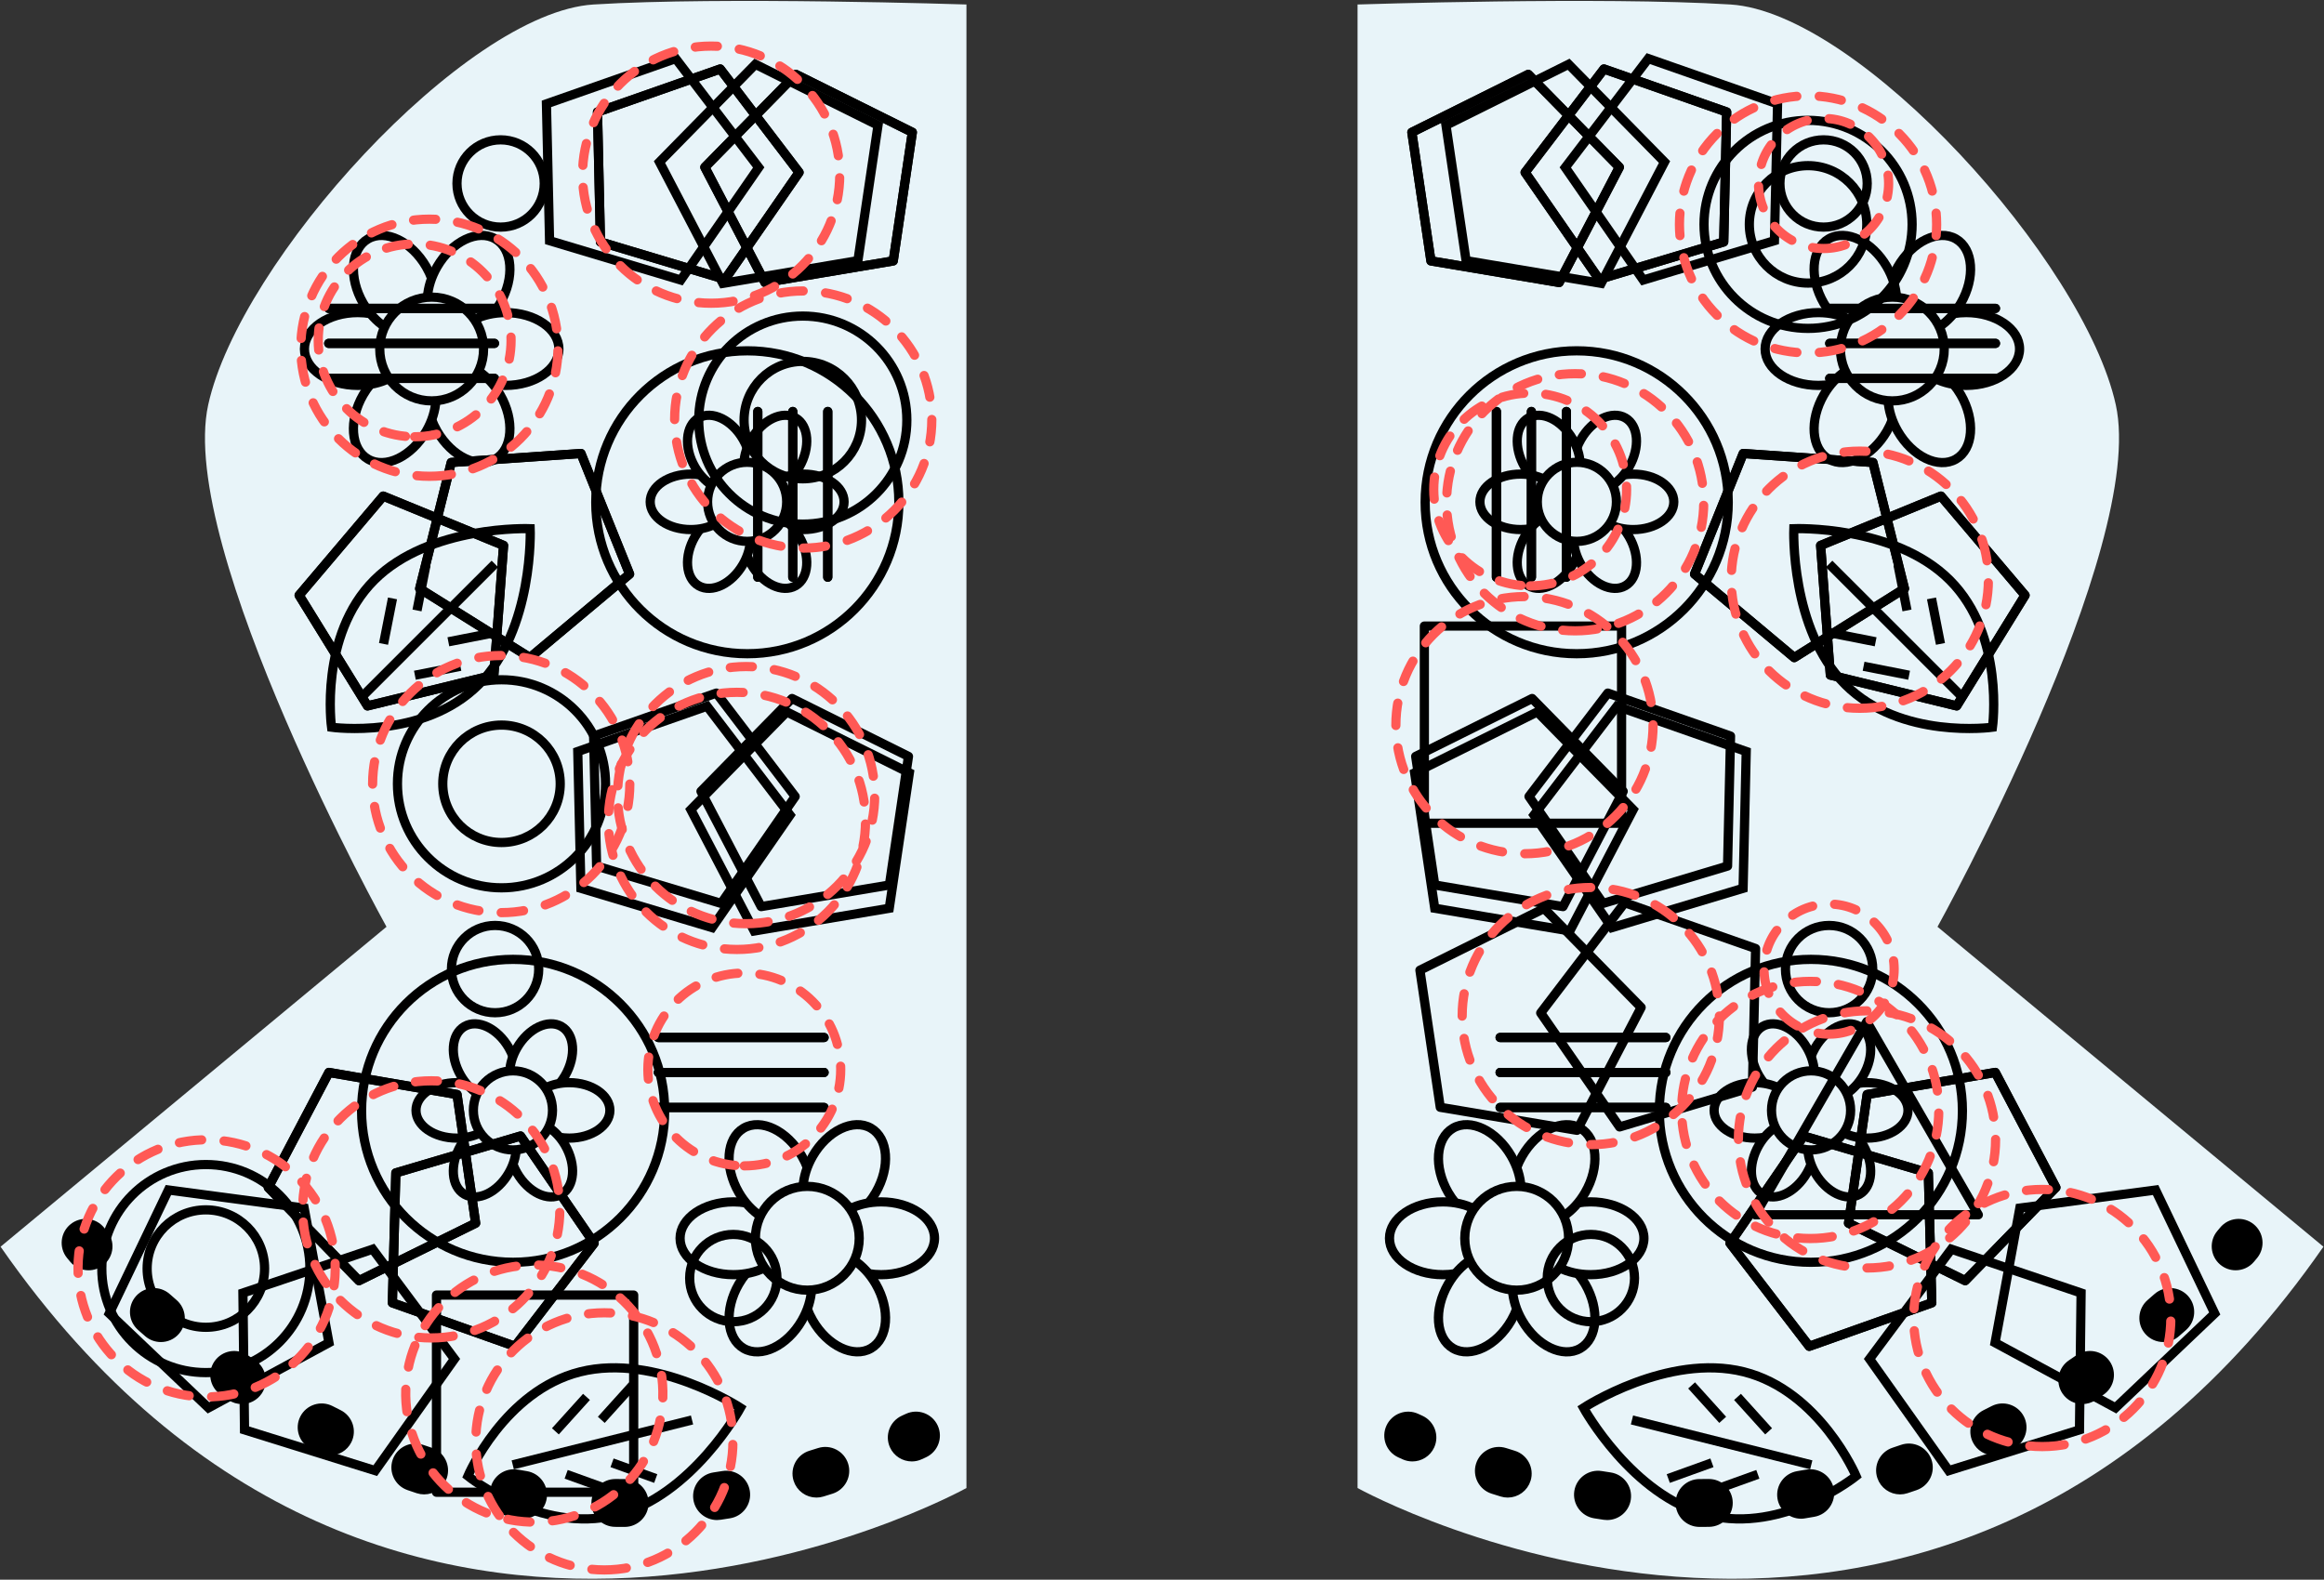 <svg width="1262px" height="858px" viewBox="0 0 1262 858" version="1.1" xmlns="http://www.w3.org/2000/svg" xmlns:xlink="http://www.w3.org/1999/xlink">
  <rect x="0" y="0" width="1262" height="858" fill="#333333" stroke="none"/>
  <g id="Page-1" stroke="none" stroke-width="1" fill="none" fill-rule="evenodd">
    <g id="game12">
      <g id="cape" fill="#E8F4F9" fill-rule="nonzero">
        <path d="M737.19,2.44 L737.19,808.2 C737.19,808.2 1049.69,981.95 1261.69,677.13 L1052.12,503.38 C1052.12,503.38 1166.08,297.78 1148.94,219.87 C1131.8,141.96 1009.65,6.8 939.69,2.44 C869.75,-1.92 737.19,2.44 737.19,2.44 Z" id="Path"></path>
        <path d="M524.81,2.44 L524.81,808.2 C524.81,808.2 212.31,981.95 0.31,677.13 L209.88,503.38 C209.88,503.38 95.92,297.78 113.06,219.87 C130.2,141.96 252.34,6.79 322.3,2.44 C392.25,-1.92 524.81,2.44 524.81,2.44 Z" id="Path"></path>
      </g>
      <g id="p3" transform="translate(35, 37)">
        <g id="show">
          <g id="p6r7s" transform="translate(719, 627)">
            <g id="Group" fill="#000000" fill-rule="nonzero">
              <path d="M460.03,23.44 C457.63,23.44 455.21,22.62 453.23,20.94 C448.81,17.18 448.27,10.56 452.03,6.14 C452.92,5.09 453.4,4.5 453.45,4.44 C457.08,-0.07 463.68,-0.79 468.2,2.84 C472.72,6.47 473.44,13.07 469.82,17.59 C469.82,17.59 469.22,18.34 468.04,19.73 C465.95,22.19 463,23.44 460.03,23.44 Z" id="Path"></path>
              <path d="M169.25,162.83 L168.9,162.83 C163.1,162.83 158.4,158.13 158.4,152.33 C158.4,146.53 163.1,141.83 168.9,141.83 L169.25,141.83 C170.77,141.83 172.28,141.82 173.79,141.8 C179.61,141.71 184.35,146.36 184.43,152.15 C184.51,157.94 179.87,162.71 174.08,162.79 C172.48,162.82 170.87,162.83 169.25,162.83 Z M118.74,159.09 C118.23,159.09 117.71,159.05 117.19,158.98 C115.49,158.73 113.78,158.46 112.07,158.19 C106.35,157.26 102.46,151.87 103.38,146.15 C104.3,140.43 109.7,136.53 115.42,137.46 C117.03,137.72 118.64,137.97 120.25,138.21 C125.99,139.06 129.95,144.39 129.1,150.13 C128.34,155.34 123.86,159.09 118.74,159.09 Z M224.04,158.37 C218.99,158.37 214.53,154.71 213.69,149.56 C212.75,143.84 216.64,138.44 222.36,137.5 C223.97,137.24 225.58,136.96 227.17,136.68 C232.88,135.66 238.33,139.46 239.35,145.17 C240.37,150.88 236.57,156.33 230.86,157.35 C229.16,157.65 227.46,157.94 225.74,158.22 C225.17,158.33 224.6,158.37 224.04,158.37 Z M64.75,146.89 C63.74,146.89 62.71,146.74 61.69,146.43 C60.05,145.93 58.4,145.42 56.75,144.89 C51.22,143.13 48.17,137.23 49.93,131.7 C51.69,126.18 57.59,123.12 63.12,124.88 C64.68,125.38 66.24,125.86 67.8,126.34 C73.35,128.03 76.48,133.89 74.79,139.44 C73.41,143.97 69.25,146.89 64.75,146.89 Z M277.78,145.16 C273.37,145.16 269.27,142.36 267.81,137.94 C265.99,132.43 268.99,126.5 274.49,124.68 C276.04,124.17 277.59,123.65 279.13,123.12 C284.61,121.23 290.59,124.14 292.48,129.62 C294.37,135.1 291.46,141.08 285.98,142.97 C284.35,143.53 282.72,144.08 281.07,144.63 C279.98,144.99 278.87,145.16 277.78,145.16 Z M328.96,124.04 C325.1,124.04 321.39,121.91 319.55,118.22 C316.96,113.03 319.08,106.73 324.27,104.14 C325.74,103.41 327.2,102.67 328.65,101.93 C333.81,99.28 340.14,101.31 342.79,106.47 C345.44,111.63 343.41,117.96 338.25,120.61 C336.72,121.39 335.19,122.17 333.64,122.94 C332.13,123.68 330.53,124.04 328.96,124.04 Z M376.78,96.11 C373.4,96.11 370.09,94.48 368.06,91.47 C364.82,86.66 366.1,80.13 370.91,76.9 C372.28,75.98 373.64,75.05 374.97,74.13 C379.74,70.84 386.28,72.04 389.58,76.81 C392.87,81.58 391.67,88.12 386.9,91.42 C385.5,92.39 384.08,93.36 382.64,94.32 C380.83,95.53 378.79,96.11 376.78,96.11 Z M420.74,62.42 C417.8,62.42 414.88,61.19 412.8,58.8 C409,54.42 409.47,47.79 413.85,43.99 C415.11,42.9 416.34,41.81 417.55,40.75 C421.89,36.9 428.52,37.3 432.37,41.63 C436.22,45.96 435.82,52.6 431.49,56.45 C430.23,57.57 428.93,58.71 427.61,59.85 C425.63,61.58 423.18,62.42 420.74,62.42 Z" id="Shape"></path>
              <path d="M12.98,127.26 C11.53,127.26 10.05,126.96 8.64,126.32 C7.87,125.97 7.09,125.61 6.31,125.26 C1.04,122.83 -1.26,116.6 1.17,111.33 C3.6,106.06 9.83,103.76 15.1,106.19 C15.84,106.53 16.59,106.87 17.33,107.21 C22.61,109.61 24.94,115.84 22.54,121.11 C20.78,124.98 16.97,127.26 12.98,127.26 Z" id="Path"></path>
            </g>
            <g id="Group" stroke="#000000" stroke-linecap="round" stroke-linejoin="round" stroke-width="5">
              <path d="M460.03,23.44 C457.63,23.44 455.21,22.62 453.23,20.94 C448.81,17.18 448.27,10.56 452.03,6.14 C452.92,5.09 453.4,4.5 453.45,4.44 C457.08,-0.07 463.68,-0.79 468.2,2.84 C472.72,6.47 473.44,13.07 469.82,17.59 C469.82,17.59 469.22,18.34 468.04,19.73 C465.95,22.19 463,23.44 460.03,23.44 Z" id="Path"></path>
              <path d="M169.25,162.83 L168.9,162.83 C163.1,162.83 158.4,158.13 158.4,152.33 C158.4,146.53 163.1,141.83 168.9,141.83 L169.25,141.83 C170.77,141.83 172.28,141.82 173.79,141.8 C179.61,141.71 184.35,146.36 184.43,152.15 C184.51,157.94 179.87,162.71 174.08,162.79 C172.48,162.82 170.87,162.83 169.25,162.83 Z M118.74,159.09 C118.23,159.09 117.71,159.05 117.19,158.98 C115.49,158.73 113.78,158.46 112.07,158.19 C106.35,157.26 102.46,151.87 103.38,146.15 C104.3,140.43 109.7,136.53 115.42,137.46 C117.03,137.72 118.64,137.97 120.25,138.21 C125.99,139.06 129.95,144.39 129.1,150.13 C128.34,155.34 123.86,159.09 118.74,159.09 Z M224.04,158.37 C218.99,158.37 214.53,154.71 213.69,149.56 C212.75,143.84 216.64,138.44 222.36,137.5 C223.97,137.24 225.58,136.96 227.17,136.68 C232.88,135.66 238.33,139.46 239.35,145.17 C240.37,150.88 236.57,156.33 230.86,157.35 C229.16,157.65 227.46,157.94 225.74,158.22 C225.17,158.33 224.6,158.37 224.04,158.37 Z M64.75,146.89 C63.74,146.89 62.71,146.74 61.69,146.43 C60.05,145.93 58.4,145.42 56.75,144.89 C51.22,143.13 48.17,137.23 49.93,131.7 C51.69,126.18 57.59,123.12 63.12,124.88 C64.68,125.38 66.24,125.86 67.8,126.34 C73.35,128.03 76.48,133.89 74.79,139.44 C73.41,143.97 69.25,146.89 64.75,146.89 Z M277.78,145.16 C273.37,145.16 269.27,142.36 267.81,137.94 C265.99,132.43 268.99,126.5 274.49,124.68 C276.04,124.17 277.59,123.65 279.13,123.12 C284.61,121.23 290.59,124.14 292.48,129.62 C294.37,135.1 291.46,141.08 285.98,142.97 C284.35,143.53 282.72,144.08 281.07,144.63 C279.98,144.99 278.87,145.16 277.78,145.16 Z M328.96,124.04 C325.1,124.04 321.39,121.91 319.55,118.22 C316.96,113.03 319.08,106.73 324.27,104.14 C325.74,103.41 327.2,102.67 328.65,101.93 C333.81,99.28 340.14,101.31 342.79,106.47 C345.44,111.63 343.41,117.96 338.25,120.61 C336.72,121.39 335.19,122.17 333.64,122.94 C332.13,123.68 330.53,124.04 328.96,124.04 Z M376.78,96.11 C373.4,96.11 370.09,94.48 368.06,91.47 C364.82,86.66 366.1,80.13 370.91,76.9 C372.28,75.98 373.64,75.05 374.97,74.13 C379.74,70.84 386.28,72.04 389.58,76.81 C392.87,81.58 391.67,88.12 386.9,91.42 C385.5,92.39 384.08,93.36 382.64,94.32 C380.83,95.53 378.79,96.11 376.78,96.11 Z M420.74,62.42 C417.8,62.42 414.88,61.19 412.8,58.8 C409,54.42 409.47,47.79 413.85,43.99 C415.11,42.9 416.34,41.81 417.55,40.75 C421.89,36.9 428.52,37.3 432.37,41.63 C436.22,45.96 435.82,52.6 431.49,56.45 C430.23,57.57 428.93,58.71 427.61,59.85 C425.63,61.58 423.18,62.42 420.74,62.42 Z" id="Shape"></path>
              <path d="M12.98,127.26 C11.53,127.26 10.05,126.96 8.64,126.32 C7.87,125.97 7.09,125.61 6.31,125.26 C1.04,122.83 -1.26,116.6 1.17,111.33 C3.6,106.06 9.83,103.76 15.1,106.19 C15.84,106.53 16.59,106.87 17.33,107.21 C22.61,109.61 24.94,115.84 22.54,121.11 C20.78,124.98 16.97,127.26 12.98,127.26 Z" id="Path"></path>
            </g>
          </g>
          <g id="p3r6s" transform="translate(904, 545)" stroke="#000000" stroke-linecap="round" stroke-linejoin="round" stroke-width="5">
            <g id="Group">
              <polygon id="Path" points="74.91 12.47 144.5 0.48 177.41 62.96 128.15 113.57 64.8 82.36"></polygon>
              <polygon id="Path" points="40.42 35.01 0.45 93.23 43.47 149.23 110.02 125.63 108.14 55.04"></polygon>
            </g>
            <g id="Group">
              <polygon id="Path" points="74.91 12.47 144.5 0.48 177.41 62.96 128.15 113.57 64.8 82.36"></polygon>
              <polygon id="Path" points="40.42 35.01 0.45 93.23 43.47 149.23 110.02 125.63 108.14 55.04"></polygon>
            </g>
          </g>
          <circle id="p3r5s" stroke="#000000" stroke-width="5" stroke-linecap="round" stroke-linejoin="round" cx="828.89" cy="657.17" r="23.7"></circle>
          <g id="p3r4s" transform="translate(779, 526)" stroke="#000000" stroke-linecap="round" stroke-linejoin="round" stroke-width="5">
            <g id="Group">
              <path d="M90.6,0.5 L0.6,0.5" id="Path"></path>
              <path d="M90.6,19.5 L0.6,19.5" id="Path"></path>
              <path d="M90.6,38.5 L0.6,38.5" id="Path"></path>
            </g>
            <g id="Group">
              <path d="M90.6,0.5 L0.6,0.5" id="Path"></path>
              <path d="M90.6,19.5 L0.6,19.5" id="Path"></path>
              <path d="M90.6,38.5 L0.6,38.5" id="Path"></path>
            </g>
          </g>
          <g id="p3r3s" transform="translate(733, 339)" stroke="#000000" stroke-linecap="round" stroke-linejoin="round" stroke-width="5">
            <polygon id="Path" points="105.09 0.44 171.73 23.79 170.12 94.39 102.48 114.68 62.29 56.61"></polygon>
            <polygon id="Path" points="63.99 3.38 0.76 34.83 11.13 104.68 80.77 116.41 113.44 53.8"></polygon>
          </g>
          <g id="p3r2s" transform="translate(958, 130)" stroke="#000000" stroke-linecap="round" stroke-linejoin="round" stroke-width="5">
            <g id="Group">
              <path d="M90.6,0.5 L0.6,0.5" id="Path"></path>
              <path d="M90.6,19.5 L0.6,19.5" id="Path"></path>
              <path d="M90.6,38.5 L0.6,38.5" id="Path"></path>
            </g>
            <g id="Group">
              <path d="M90.6,0.5 L0.6,0.5" id="Path"></path>
              <path d="M90.6,19.5 L0.6,19.5" id="Path"></path>
              <path d="M90.6,38.5 L0.6,38.5" id="Path"></path>
            </g>
          </g>
          <g id="p3r1s" transform="translate(731, 0)" stroke="#000000" stroke-linecap="round" stroke-linejoin="round" stroke-width="5">
            <g id="Group">
              <polygon id="Path" points="104.99 0.47 171.64 23.82 170.03 94.42 102.38 114.7 62.19 56.64"></polygon>
              <polygon id="Path" points="63.9 3.41 0.67 34.86 11.04 104.71 80.67 116.44 113.35 53.83"></polygon>
            </g>
            <g id="Group">
              <polygon id="Path" points="104.99 0.47 171.64 23.82 170.03 94.42 102.38 114.7 62.19 56.64"></polygon>
              <polygon id="Path" points="63.9 3.41 0.67 34.86 11.04 104.71 80.67 116.44 113.35 53.83"></polygon>
            </g>
          </g>
          <g id="p3l7s" transform="translate(0, 627)">
            <g id="Group" fill="#000000" fill-rule="nonzero">
              <path d="M13.07,23.44 C10.1,23.44 7.14,22.18 5.07,19.74 C3.89,18.35 3.29,17.6 3.29,17.6 C-0.33,13.08 0.39,6.47 4.91,2.84 C9.43,-0.79 16.03,-0.07 19.66,4.44 L19.66,4.44 C19.71,4.5 20.19,5.09 21.08,6.14 C24.84,10.56 24.3,17.18 19.88,20.94 C17.89,22.62 15.47,23.44 13.07,23.44 Z" id="Path"></path>
              <path d="M304.19,162.83 L303.84,162.83 C302.23,162.83 300.62,162.82 299.01,162.8 C293.21,162.72 288.58,157.95 288.66,152.16 C288.74,146.41 293.43,141.81 299.16,141.81 C299.21,141.81 299.26,141.81 299.31,141.81 C300.82,141.83 302.33,141.84 303.85,141.84 L304.2,141.84 C310,141.84 314.7,146.54 314.7,152.34 C314.7,158.14 309.99,162.83 304.19,162.83 Z M354.36,159.09 C349.24,159.09 344.76,155.34 343.99,150.12 C343.14,144.38 347.11,139.05 352.84,138.2 C354.45,137.96 356.06,137.71 357.67,137.45 C363.39,136.52 368.79,140.41 369.71,146.14 C370.63,151.87 366.75,157.26 361.02,158.18 C359.31,158.46 357.6,158.72 355.9,158.97 C355.38,159.05 354.87,159.09 354.36,159.09 Z M249.06,158.37 C248.5,158.37 247.93,158.33 247.35,158.23 C245.64,157.95 243.93,157.66 242.23,157.36 C236.52,156.34 232.72,150.89 233.74,145.18 C234.76,139.47 240.21,135.67 245.92,136.69 C247.52,136.98 249.12,137.25 250.73,137.51 C256.45,138.45 260.33,143.84 259.4,149.57 C258.57,154.71 254.11,158.37 249.06,158.37 Z M408.35,146.89 C403.85,146.89 399.69,143.97 398.31,139.44 C396.62,133.89 399.75,128.03 405.3,126.34 C406.86,125.87 408.42,125.38 409.98,124.88 C415.5,123.12 421.41,126.18 423.17,131.7 C424.93,137.23 421.87,143.13 416.35,144.89 C414.7,145.41 413.05,145.93 411.41,146.43 C410.39,146.74 409.36,146.89 408.35,146.89 Z M195.31,145.16 C194.22,145.16 193.11,144.99 192.02,144.63 C190.37,144.09 188.74,143.54 187.11,142.97 C181.63,141.08 178.72,135.1 180.61,129.62 C182.5,124.14 188.48,121.23 193.96,123.12 C195.5,123.65 197.04,124.17 198.6,124.68 C204.11,126.5 207.1,132.43 205.28,137.94 C203.83,142.36 199.72,145.16 195.31,145.16 Z M144.14,124.04 C142.57,124.04 140.97,123.69 139.47,122.94 C137.92,122.17 136.38,121.39 134.86,120.61 C129.7,117.96 127.67,111.63 130.32,106.47 C132.97,101.31 139.3,99.28 144.46,101.93 C145.91,102.67 147.37,103.41 148.84,104.14 C154.03,106.73 156.14,113.03 153.56,118.22 C151.71,121.9 147.99,124.04 144.14,124.04 Z M96.32,96.11 C94.3,96.11 92.26,95.53 90.47,94.32 C89.03,93.35 87.61,92.38 86.21,91.42 C81.44,88.13 80.24,81.59 83.53,76.81 C86.82,72.04 93.36,70.84 98.14,74.13 C99.48,75.05 100.83,75.98 102.2,76.9 C107.01,80.14 108.28,86.66 105.05,91.47 C103.01,94.49 99.69,96.11 96.32,96.11 Z M52.36,62.42 C49.92,62.42 47.47,61.58 45.48,59.85 C44.16,58.7 42.86,57.57 41.6,56.45 C37.26,52.6 36.87,45.96 40.72,41.63 C44.57,37.29 51.21,36.9 55.54,40.75 C56.74,41.82 57.98,42.9 59.24,43.99 C63.62,47.79 64.09,54.42 60.29,58.8 C58.22,61.2 55.3,62.42 52.36,62.42 Z" id="Shape"></path>
              <path d="M460.12,127.26 C456.13,127.26 452.31,124.97 450.56,121.1 C448.16,115.82 450.49,109.6 455.77,107.2 C456.51,106.86 457.25,106.52 458,106.18 C463.27,103.75 469.5,106.05 471.93,111.32 C474.36,116.59 472.06,122.82 466.79,125.25 C466.01,125.61 465.24,125.96 464.46,126.31 C463.05,126.96 461.57,127.26 460.12,127.26 Z" id="Path"></path>
            </g>
            <g id="Group" stroke="#000000" stroke-linecap="round" stroke-linejoin="round" stroke-width="5">
              <path d="M13.07,23.44 C10.1,23.44 7.14,22.18 5.07,19.74 C3.89,18.35 3.29,17.6 3.29,17.6 C-0.33,13.08 0.39,6.47 4.91,2.84 C9.43,-0.79 16.03,-0.07 19.66,4.44 L19.66,4.44 C19.71,4.5 20.19,5.09 21.08,6.14 C24.84,10.56 24.3,17.18 19.88,20.94 C17.89,22.62 15.47,23.44 13.07,23.44 Z" id="Path"></path>
              <path d="M304.19,162.83 L303.84,162.83 C302.23,162.83 300.62,162.82 299.01,162.8 C293.21,162.72 288.58,157.95 288.66,152.16 C288.74,146.41 293.43,141.81 299.16,141.81 C299.21,141.81 299.26,141.81 299.31,141.81 C300.82,141.83 302.33,141.84 303.85,141.84 L304.2,141.84 C310,141.84 314.7,146.54 314.7,152.34 C314.7,158.14 309.99,162.83 304.19,162.83 Z M354.36,159.09 C349.24,159.09 344.76,155.34 343.99,150.12 C343.14,144.38 347.11,139.05 352.84,138.2 C354.45,137.96 356.06,137.71 357.67,137.45 C363.39,136.52 368.79,140.41 369.71,146.14 C370.63,151.87 366.75,157.26 361.02,158.18 C359.31,158.46 357.6,158.72 355.9,158.97 C355.38,159.05 354.87,159.09 354.36,159.09 Z M249.06,158.37 C248.5,158.37 247.93,158.33 247.35,158.23 C245.64,157.95 243.93,157.66 242.23,157.36 C236.52,156.34 232.72,150.89 233.74,145.18 C234.76,139.47 240.21,135.67 245.92,136.69 C247.52,136.98 249.12,137.25 250.73,137.51 C256.45,138.45 260.33,143.84 259.4,149.57 C258.57,154.71 254.11,158.37 249.06,158.37 Z M408.35,146.89 C403.85,146.89 399.69,143.97 398.31,139.44 C396.62,133.89 399.75,128.03 405.3,126.34 C406.86,125.87 408.42,125.38 409.98,124.88 C415.5,123.12 421.41,126.18 423.17,131.7 C424.93,137.23 421.87,143.13 416.35,144.89 C414.7,145.41 413.05,145.93 411.41,146.43 C410.39,146.74 409.36,146.89 408.35,146.89 Z M195.31,145.16 C194.22,145.16 193.11,144.99 192.02,144.63 C190.37,144.09 188.74,143.54 187.11,142.97 C181.63,141.08 178.72,135.1 180.61,129.62 C182.5,124.14 188.48,121.23 193.96,123.12 C195.5,123.65 197.04,124.17 198.6,124.68 C204.11,126.5 207.1,132.43 205.28,137.94 C203.83,142.36 199.72,145.16 195.31,145.16 Z M144.14,124.04 C142.57,124.04 140.97,123.69 139.47,122.94 C137.92,122.17 136.38,121.39 134.86,120.61 C129.7,117.96 127.67,111.63 130.32,106.47 C132.97,101.31 139.3,99.28 144.46,101.93 C145.91,102.67 147.37,103.41 148.84,104.14 C154.03,106.73 156.14,113.03 153.56,118.22 C151.71,121.9 147.99,124.04 144.14,124.04 Z M96.32,96.11 C94.3,96.11 92.26,95.53 90.47,94.32 C89.03,93.35 87.61,92.38 86.21,91.42 C81.44,88.13 80.24,81.59 83.53,76.81 C86.82,72.04 93.36,70.84 98.14,74.13 C99.48,75.05 100.83,75.98 102.2,76.9 C107.01,80.14 108.28,86.66 105.05,91.47 C103.01,94.49 99.69,96.11 96.32,96.11 Z M52.36,62.42 C49.92,62.42 47.47,61.58 45.48,59.85 C44.16,58.7 42.86,57.57 41.6,56.45 C37.26,52.6 36.87,45.96 40.72,41.63 C44.57,37.29 51.21,36.9 55.54,40.75 C56.74,41.82 57.98,42.9 59.24,43.99 C63.62,47.79 64.09,54.42 60.29,58.8 C58.22,61.2 55.3,62.42 52.36,62.42 Z" id="Shape"></path>
              <path d="M460.12,127.26 C456.13,127.26 452.31,124.97 450.56,121.1 C448.16,115.82 450.49,109.6 455.77,107.2 C456.51,106.86 457.25,106.52 458,106.18 C463.27,103.75 469.5,106.05 471.93,111.32 C474.36,116.59 472.06,122.82 466.79,125.25 C466.01,125.61 465.24,125.96 464.46,126.31 C463.05,126.96 461.57,127.26 460.12,127.26 Z" id="Path"></path>
            </g>
          </g>
          <circle id="p3l6s" stroke="#000000" stroke-width="5" stroke-linecap="round" stroke-linejoin="round" cx="363.21" cy="657.17" r="23.7"></circle>
          <circle id="p3l5s" stroke="#000000" stroke-width="5" stroke-linecap="round" stroke-linejoin="round" cx="233.85" cy="489.35" r="23.7"></circle>
          <g id="p3l4s" transform="translate(127, 209)" stroke="#000000" stroke-linecap="round" stroke-linejoin="round" stroke-width="5">
            <g id="Group">
              <polygon id="Path" points="46.1 23.45 0.44 77.32 37.56 137.4 106.17 120.66 111.45 50.24"></polygon>
              <polygon id="Path" points="83.03 5.19 153.48 0.31 179.89 65.81 125.77 111.16 65.9 73.7"></polygon>
            </g>
            <g id="Group">
              <polygon id="Path" points="46.1 23.45 0.44 77.32 37.56 137.4 106.17 120.66 111.45 50.24"></polygon>
              <polygon id="Path" points="83.03 5.19 153.48 0.31 179.89 65.81 125.77 111.16 65.9 73.7"></polygon>
            </g>
          </g>
          <g id="p3l3s" transform="translate(376, 186)" stroke="#000000" stroke-linecap="round" stroke-linejoin="round" stroke-width="5">
            <g id="Group">
              <path d="M38.5,0.5 L38.5,90.5" id="Path"></path>
              <path d="M19.5,0.5 L19.5,90.5" id="Path"></path>
              <path d="M0.5,0.5 L0.5,90.5" id="Path"></path>
            </g>
            <g id="Group">
              <path d="M38.5,0.5 L38.5,90.5" id="Path"></path>
              <path d="M19.5,0.5 L19.5,90.5" id="Path"></path>
              <path d="M0.5,0.5 L0.5,90.5" id="Path"></path>
            </g>
          </g>
          <circle id="p3l2s" stroke="#000000" stroke-width="5" stroke-linecap="round" stroke-linejoin="round" cx="236.85" cy="62.65" r="23.7"></circle>
          <g id="p3l1s" transform="translate(289, 0)" stroke="#000000" stroke-linecap="round" stroke-linejoin="round" stroke-width="5">
            <g id="Group">
              <polygon id="Path" points="67.1 0.47 0.46 23.82 2.07 94.42 69.71 114.7 109.91 56.64"></polygon>
              <polygon id="Path" points="108.2 3.41 171.43 34.86 161.06 104.71 91.42 116.44 58.75 53.83"></polygon>
            </g>
            <g id="Group">
              <polygon id="Path" points="67.1 0.47 0.46 23.82 2.07 94.42 69.71 114.7 109.91 56.64"></polygon>
              <polygon id="Path" points="108.2 3.41 171.43 34.86 161.06 104.71 91.42 116.44 58.75 53.83"></polygon>
            </g>
          </g>
        </g>
        <g id="hidden" transform="translate(110, 38)" stroke="#000000" stroke-linecap="round" stroke-linejoin="round" stroke-width="5">
          <circle id="p3l4h" cx="848.25" cy="451.35" r="23.7"></circle>
          <g id="p3l3h" transform="translate(775, 171)">
            <g id="Group">
              <polygon id="Path" points="133.99 23.45 179.66 77.32 142.54 137.4 73.93 120.66 68.65 50.24"></polygon>
              <polygon id="Path" points="97.06 5.19 26.61 0.31 0.2 65.81 54.33 111.16 114.19 73.7"></polygon>
            </g>
            <g id="Group">
              <polygon id="Path" points="133.99 23.45 179.66 77.32 142.54 137.4 73.93 120.66 68.65 50.24"></polygon>
              <polygon id="Path" points="97.06 5.19 26.61 0.31 0.2 65.81 54.33 111.16 114.19 73.7"></polygon>
            </g>
          </g>
          <g id="p3l2h" transform="translate(667, 148)">
            <g id="Group">
              <path d="M0.6,0.5 L0.6,90.5" id="Path"></path>
              <path d="M19.6,0.5 L19.6,90.5" id="Path"></path>
              <path d="M38.6,0.5 L38.6,90.5" id="Path"></path>
            </g>
            <g id="Group">
              <path d="M0.6,0.5 L0.6,90.5" id="Path"></path>
              <path d="M19.6,0.5 L19.6,90.5" id="Path"></path>
              <path d="M38.6,0.5 L38.6,90.5" id="Path"></path>
            </g>
          </g>
          <circle id="p3r1h" cx="845.25" cy="24.65" r="23.7"></circle>
          <g id="p3l4h" transform="translate(0, 507)">
            <g id="Group">
              <polygon id="Path" points="103.19 12.47 33.6 0.48 0.69 62.96 49.94 113.57 113.29 82.36"></polygon>
              <polygon id="Path" points="137.67 35.01 177.64 93.23 134.63 149.23 68.07 125.63 69.95 55.04"></polygon>
            </g>
            <g id="Group">
              <polygon id="Path" points="103.19 12.47 33.6 0.48 0.69 62.96 49.94 113.57 113.29 82.36"></polygon>
              <polygon id="Path" points="137.67 35.01 177.64 93.23 134.63 149.23 68.07 125.63 69.95 55.04"></polygon>
            </g>
          </g>
          <g id="p3l3h" transform="translate(212, 488)">
            <g id="Group">
              <path d="M0.5,0.5 L90.5,0.5" id="Path"></path>
              <path d="M0.5,19.5 L90.5,19.5" id="Path"></path>
              <path d="M0.5,38.5 L90.5,38.5" id="Path"></path>
            </g>
            <g id="Group">
              <path d="M0.5,0.5 L90.5,0.5" id="Path"></path>
              <path d="M0.5,19.5 L90.5,19.5" id="Path"></path>
              <path d="M0.5,38.5 L90.5,38.5" id="Path"></path>
            </g>
          </g>
          <g id="p3l2h" transform="translate(177, 301)">
            <polygon id="Path" points="67.01 0.44 0.36 23.79 1.97 94.39 69.62 114.68 109.81 56.61"></polygon>
            <polygon id="Path" points="108.1 3.38 171.33 34.83 160.96 104.68 91.33 116.41 58.65 53.8"></polygon>
          </g>
          <g id="p3l1h" transform="translate(33, 92)">
            <g id="Group">
              <path d="M0.5,0.5 L90.5,0.5" id="Path"></path>
              <path d="M0.5,19.5 L90.5,19.5" id="Path"></path>
              <path d="M0.5,38.5 L90.5,38.5" id="Path"></path>
            </g>
            <g id="Group">
              <path d="M0.5,0.5 L90.5,0.5" id="Path"></path>
              <path d="M0.5,19.5 L90.5,19.5" id="Path"></path>
              <path d="M0.5,38.5 L90.5,38.5" id="Path"></path>
            </g>
          </g>
        </g>
      </g>
      <g id="p2" transform="translate(59, 31)" stroke="#000000" stroke-width="5">
        <g id="show">
          <g id="p2r6s" transform="translate(800, 711)">
            <g id="Group">
              <path d="M0.91,22.66 C0.91,22.66 46.63,-7.25 87.93,3.09 C129.23,13.42 148.91,59.7 148.91,59.7 C148.91,59.7 109.73,91.24 68.44,80.91 C27.15,70.58 0.91,22.66 0.91,22.66 Z" id="Path"></path>
              <path d="M124.57,53.61 L27.21,29.24" id="Path"></path>
              <path d="M101.41,35.41 L84.52,16.71" id="Path"></path>
              <path d="M76.48,29.17 L59.59,10.47" id="Path"></path>
              <path d="M95.56,58.75 L71.85,67.29" id="Path"></path>
              <path d="M70.63,52.51 L46.92,61.05" id="Path"></path>
            </g>
          </g>
          <g id="p2r5s" transform="translate(695, 579)">
            <g id="Group">
              <path d="M44.13,74.61 C39.71,77.56 35.58,81.93 32.42,87.41 C24.43,101.25 25.61,116.9 35.07,122.35 C44.53,127.81 58.67,121.01 66.67,107.17 C67.85,105.13 68.83,103.05 69.61,100.96" id="Path"></path>
              <path d="M92.8,78.58 C97.56,80.93 103.42,82.32 109.75,82.32 C125.74,82.32 138.7,73.47 138.7,62.55 C138.7,51.63 125.74,42.78 109.75,42.78 C107.39,42.78 105.1,42.97 102.9,43.34" id="Path"></path>
              <path d="M71.9,34.46 C71.56,29.16 69.83,23.4 66.67,17.92 C58.68,4.08 44.53,-2.72 35.07,2.74 C25.61,8.2 24.43,23.84 32.42,37.68 C33.6,39.72 34.91,41.61 36.33,43.33" id="Path"></path>
              <path d="M95.09,50.49 C99.51,47.54 103.64,43.17 106.8,37.69 C114.79,23.85 113.61,8.2 104.15,2.75 C94.69,-2.71 80.55,4.09 72.55,17.93 C71.37,19.97 70.39,22.05 69.61,24.14" id="Path"></path>
              <path d="M67.32,90.63 C67.66,95.93 69.39,101.7 72.55,107.18 C80.54,121.02 94.69,127.82 104.15,122.36 C113.61,116.9 114.79,101.26 106.8,87.42 C105.62,85.38 104.31,83.49 102.89,81.77" id="Path"></path>
              <path d="M46.43,46.53 C41.67,44.18 35.81,42.79 29.48,42.79 C13.49,42.79 0.53,51.64 0.53,62.56 C0.53,73.48 13.49,82.33 29.48,82.33 C31.84,82.33 34.13,82.14 36.33,81.77" id="Path"></path>
              <ellipse id="Oval" cx="69.61" cy="62.55" rx="28.19" ry="28.18"></ellipse>
            </g>
          </g>
          <g id="p2r4s" transform="translate(709, 352)">
            <g id="Group">
              <polygon id="Path" points="110.06 0.57 180.25 25.16 178.55 99.48 107.31 120.84 64.98 59.71"></polygon>
              <polygon id="Path" points="66.78 3.67 0.19 36.77 11.11 110.31 84.45 122.66 118.86 56.75"></polygon>
            </g>
          </g>
          <g id="p2r3s" transform="translate(915, 256)">
            <g id="Group">
              <path d="M0.09,0.14 C0.09,0.14 54.69,-2.01 84.79,28.09 C114.89,58.18 107.97,107.99 107.97,107.99 C107.97,107.99 58.14,114.91 28.04,84.82 C-2.06,54.73 0.09,0.14 0.09,0.14 Z" id="Path"></path>
              <path d="M90.23,90.25 L19.26,19.3" id="Path"></path>
              <path d="M79.73,62.73 L74.86,38.01" id="Path"></path>
              <path d="M61.55,44.56 L56.69,19.84" id="Path"></path>
              <path d="M62.7,79.75 L37.98,74.88" id="Path"></path>
              <path d="M44.53,61.58 L19.8,56.71" id="Path"></path>
            </g>
          </g>
          <g id="p2r2s" transform="translate(899, 96)">
            <g id="Group">
              <path d="M44.11,74.62 C39.69,77.57 35.56,81.94 32.4,87.42 C24.41,101.26 25.59,116.91 35.05,122.36 C44.51,127.82 58.65,121.02 66.65,107.18 C67.83,105.14 68.81,103.06 69.59,100.97" id="Path"></path>
              <path d="M92.78,78.58 C97.54,80.93 103.4,82.32 109.73,82.32 C125.72,82.32 138.68,73.47 138.68,62.55 C138.68,51.63 125.72,42.78 109.73,42.78 C107.37,42.78 105.08,42.97 102.88,43.34" id="Path"></path>
              <path d="M71.88,34.47 C71.54,29.17 69.81,23.41 66.65,17.93 C58.66,4.09 44.51,-2.71 35.05,2.75 C25.59,8.21 24.41,23.85 32.4,37.69 C33.58,39.73 34.89,41.62 36.31,43.34" id="Path"></path>
              <path d="M95.07,50.5 C99.49,47.55 103.62,43.18 106.78,37.7 C114.77,23.86 113.59,8.21 104.13,2.76 C94.67,-2.7 80.53,4.1 72.53,17.94 C71.35,19.98 70.37,22.06 69.59,24.15" id="Path"></path>
              <path d="M67.3,90.64 C67.64,95.94 69.37,101.71 72.53,107.19 C80.52,121.03 94.67,127.83 104.13,122.37 C113.59,116.91 114.77,101.27 106.78,87.43 C105.6,85.39 104.29,83.5 102.87,81.78" id="Path"></path>
              <path d="M46.41,46.53 C41.65,44.18 35.79,42.79 29.46,42.79 C13.47,42.79 0.51,51.64 0.51,62.56 C0.51,73.48 13.47,82.33 29.46,82.33 C31.82,82.33 34.11,82.14 36.31,81.77" id="Path"></path>
              <ellipse id="Oval" cx="69.59" cy="62.56" rx="28.19" ry="28.18"></ellipse>
            </g>
          </g>
          <g id="p2r1s" transform="translate(726, 0)">
            <g id="Group">
              <polygon id="Path" points="110.08 0.83 180.27 25.41 178.57 99.73 107.33 121.09 65 59.96"></polygon>
              <polygon id="Path" points="66.8 3.92 0.21 37.03 11.13 110.57 84.47 122.91 118.88 57"></polygon>
            </g>
          </g>
          <g id="p2l5s" transform="translate(0, 615)">
            <g id="Group">
              <polygon id="Path" points="106.17 10.15 32.45 0.34 0.34 67.4 54.21 118.65 119.62 83.27"></polygon>
              <polygon id="Path" points="143.37 32.48 187.78 92.11 144.77 152.76 73.78 130.61 72.91 56.27"></polygon>
            </g>
          </g>
          <g id="p2l4s" transform="translate(310, 579)">
            <g id="Group">
              <path d="M94.87,74.61 C99.29,77.56 103.42,81.93 106.58,87.41 C114.57,101.25 113.39,116.9 103.93,122.35 C94.47,127.81 80.33,121.01 72.33,107.17 C71.15,105.13 70.17,103.05 69.39,100.96" id="Path"></path>
              <path d="M46.2,78.58 C41.44,80.93 35.58,82.32 29.25,82.32 C13.26,82.32 0.3,73.47 0.3,62.55 C0.3,51.63 13.26,42.78 29.25,42.78 C31.61,42.78 33.9,42.97 36.1,43.34" id="Path"></path>
              <path d="M67.1,34.46 C67.44,29.16 69.17,23.4 72.33,17.92 C80.32,4.08 94.47,-2.72 103.93,2.74 C113.39,8.2 114.57,23.84 106.58,37.68 C105.4,39.72 104.09,41.61 102.67,43.33" id="Path"></path>
              <path d="M43.91,50.49 C39.49,47.54 35.36,43.17 32.2,37.69 C24.21,23.85 25.39,8.2 34.85,2.75 C44.31,-2.71 58.45,4.09 66.45,17.93 C67.63,19.97 68.61,22.05 69.39,24.14" id="Path"></path>
              <path d="M71.68,90.63 C71.34,95.93 69.61,101.7 66.45,107.18 C58.46,121.02 44.31,127.82 34.85,122.36 C25.39,116.9 24.21,101.26 32.2,87.42 C33.38,85.38 34.69,83.49 36.11,81.77" id="Path"></path>
              <path d="M92.57,46.53 C97.33,44.18 103.19,42.79 109.52,42.79 C125.51,42.79 138.47,51.64 138.47,62.56 C138.47,73.48 125.51,82.33 109.52,82.33 C107.16,82.33 104.87,82.14 102.67,81.77" id="Path"></path>
              <ellipse id="Oval" cx="69.39" cy="62.55" rx="28.19" ry="28.18"></ellipse>
            </g>
          </g>
          <g id="p2l3s" transform="translate(137, 490)">
            <g id="Group">
              <ellipse id="Oval" cx="82.64" cy="82.33" rx="82.29" ry="82.26"></ellipse>
              <g transform="translate(29, 35)">
                <path d="M72.96,56.28 C76.33,58.53 79.47,61.86 81.89,66.03 C87.98,76.58 87.08,88.5 79.87,92.66 C72.66,96.82 61.88,91.64 55.79,81.09 C54.89,79.53 54.14,77.95 53.55,76.36" id="Path"></path>
                <path d="M35.88,59.3 C32.25,61.09 27.79,62.15 22.96,62.15 C10.78,62.15 0.9,55.41 0.9,47.09 C0.9,38.77 10.78,32.03 22.96,32.03 C24.76,32.03 26.51,32.18 28.18,32.45" id="Path"></path>
                <path d="M51.8,25.68 C52.06,21.64 53.38,17.25 55.79,13.08 C61.88,2.53 72.66,-2.65 79.87,1.51 C87.08,5.67 87.98,17.59 81.89,28.14 C80.99,29.7 79.99,31.14 78.91,32.45" id="Path"></path>
                <path d="M34.13,37.9 C30.76,35.65 27.61,32.32 25.2,28.14 C19.11,17.59 20.01,5.67 27.22,1.51 C34.43,-2.65 45.21,2.53 51.3,13.08 C52.2,14.64 52.95,16.22 53.54,17.81" id="Path"></path>
                <path d="M55.29,68.49 C55.03,72.53 53.71,76.92 51.3,81.1 C45.21,91.65 34.43,96.83 27.22,92.67 C20.01,88.51 19.11,76.59 25.2,66.04 C26.1,64.48 27.1,63.04 28.18,61.73" id="Path"></path>
                <path d="M71.21,34.88 C74.84,33.09 79.3,32.03 84.13,32.03 C96.31,32.03 106.19,38.77 106.19,47.09 C106.19,55.41 96.31,62.15 84.13,62.15 C82.33,62.15 80.58,62 78.91,61.73" id="Path"></path>
                <circle id="Oval" cx="53.54" cy="47.09" r="21.48"></circle>
              </g>
            </g>
          </g>
          <g id="p2l2s" transform="translate(120, 256)">
            <g id="Group">
              <path d="M108.91,0.14 C108.91,0.14 54.31,-2.01 24.21,28.09 C-5.89,58.18 1.03,107.99 1.03,107.99 C1.03,107.99 50.86,114.91 80.96,84.82 C111.06,54.72 108.91,0.14 108.91,0.14 Z" id="Path"></path>
              <path d="M18.77,90.25 L89.74,19.3" id="Path"></path>
              <path d="M29.27,62.73 L34.14,38.01" id="Path"></path>
              <path d="M47.45,44.56 L52.31,19.84" id="Path"></path>
              <path d="M46.3,79.75 L71.02,74.88" id="Path"></path>
              <path d="M64.47,61.58 L89.2,56.71" id="Path"></path>
            </g>
          </g>
          <g id="p2l1s" transform="translate(264, 159)">
            <g id="Group">
              <ellipse id="Oval" cx="82.81" cy="82.8" rx="82.29" ry="82.26"></ellipse>
              <g transform="translate(30, 35)">
                <path d="M72.13,56.75 C75.5,59 78.64,62.33 81.06,66.5 C87.15,77.05 86.25,88.97 79.04,93.13 C71.83,97.29 61.05,92.11 54.96,81.56 C54.06,80 53.31,78.42 52.72,76.83" id="Path"></path>
                <path d="M35.05,59.78 C31.42,61.57 26.96,62.63 22.13,62.63 C9.95,62.63 0.07,55.89 0.07,47.57 C0.07,39.25 9.95,32.51 22.13,32.51 C23.93,32.51 25.68,32.66 27.35,32.93" id="Path"></path>
                <path d="M50.97,26.16 C51.23,22.12 52.55,17.73 54.96,13.56 C61.05,3.01 71.83,-2.17 79.04,1.99 C86.25,6.15 87.15,18.07 81.06,28.62 C80.16,30.18 79.16,31.62 78.08,32.93" id="Path"></path>
                <path d="M33.3,38.37 C29.93,36.12 26.78,32.79 24.37,28.61 C18.28,18.06 19.18,6.14 26.39,1.98 C33.6,-2.18 44.38,3 50.47,13.55 C51.37,15.11 52.12,16.69 52.71,18.28" id="Path"></path>
                <path d="M54.46,68.96 C54.2,73 52.88,77.39 50.47,81.57 C44.38,92.12 33.6,97.3 26.39,93.14 C19.18,88.98 18.28,77.06 24.37,66.51 C25.27,64.95 26.27,63.51 27.35,62.2" id="Path"></path>
                <path d="M70.38,35.35 C74.01,33.56 78.47,32.5 83.3,32.5 C95.48,32.5 105.36,39.24 105.36,47.56 C105.36,55.88 95.48,62.62 83.3,62.62 C81.5,62.62 79.75,62.47 78.08,62.2" id="Path"></path>
                <circle id="Oval" cx="52.72" cy="47.56" r="21.48"></circle>
              </g>
            </g>
          </g>
        </g>
        <g id="hidden" transform="translate(106, 0)">
          <g id="p2r3h" transform="translate(850, 615)">
            <g id="Group">
              <polygon id="Path" points="81.83 10.15 155.55 0.34 187.66 67.4 133.79 118.65 68.38 83.27"></polygon>
              <polygon id="Path" points="44.63 32.48 0.22 92.11 43.23 152.76 114.22 130.61 115.09 56.27"></polygon>
            </g>
          </g>
          <g id="p2r2h" transform="translate(736, 490)">
            <g id="Group">
              <ellipse id="Oval" cx="82.36" cy="82.33" rx="82.29" ry="82.26"></ellipse>
              <g transform="translate(29, 35)">
                <path d="M34.04,56.28 C30.67,58.53 27.53,61.86 25.11,66.03 C19.02,76.58 19.92,88.5 27.13,92.66 C34.34,96.82 45.12,91.64 51.21,81.09 C52.11,79.53 52.86,77.95 53.45,76.36" id="Path"></path>
                <path d="M71.12,59.3 C74.75,61.09 79.21,62.15 84.04,62.15 C96.22,62.15 106.1,55.41 106.1,47.09 C106.1,38.77 96.22,32.03 84.04,32.03 C82.24,32.03 80.49,32.18 78.82,32.45" id="Path"></path>
                <path d="M55.2,25.68 C54.94,21.64 53.62,17.25 51.21,13.08 C45.12,2.53 34.34,-2.65 27.13,1.51 C19.92,5.67 19.02,17.59 25.11,28.14 C26.01,29.7 27.01,31.14 28.09,32.45" id="Path"></path>
                <path d="M72.87,37.9 C76.24,35.65 79.39,32.32 81.8,28.14 C87.89,17.59 86.99,5.67 79.78,1.51 C72.57,-2.65 61.79,2.53 55.7,13.08 C54.8,14.64 54.05,16.22 53.46,17.81" id="Path"></path>
                <path d="M51.71,68.49 C51.97,72.53 53.29,76.92 55.7,81.1 C61.79,91.65 72.57,96.83 79.78,92.67 C86.99,88.51 87.89,76.59 81.8,66.04 C80.9,64.48 79.9,63.04 78.82,61.73" id="Path"></path>
                <path d="M35.79,34.88 C32.16,33.09 27.7,32.03 22.87,32.03 C10.69,32.03 0.81,38.77 0.81,47.09 C0.81,55.41 10.69,62.15 22.87,62.15 C24.67,62.15 26.42,62 28.09,61.73" id="Path"></path>
                <circle id="Oval" cx="53.46" cy="47.09" r="21.48"></circle>
              </g>
            </g>
          </g>
          <g id="p2r1h" transform="translate(608, 159)">
            <g id="Group">
              <ellipse id="Oval" cx="83.19" cy="82.8" rx="82.29" ry="82.26"></ellipse>
              <g transform="translate(30, 35)">
                <path d="M33.87,56.75 C30.5,59 27.36,62.33 24.94,66.5 C18.85,77.05 19.75,88.97 26.96,93.13 C34.17,97.29 44.95,92.11 51.04,81.56 C51.94,80 52.69,78.42 53.28,76.83" id="Path"></path>
                <path d="M70.95,59.78 C74.58,61.57 79.04,62.63 83.87,62.63 C96.05,62.63 105.93,55.89 105.93,47.57 C105.93,39.25 96.05,32.51 83.87,32.51 C82.07,32.51 80.32,32.66 78.65,32.93" id="Path"></path>
                <path d="M55.03,26.16 C54.77,22.12 53.45,17.73 51.04,13.56 C44.95,3.01 34.17,-2.17 26.96,1.99 C19.75,6.15 18.85,18.07 24.94,28.62 C25.84,30.18 26.84,31.62 27.92,32.93" id="Path"></path>
                <path d="M72.7,38.37 C76.07,36.12 79.22,32.79 81.63,28.61 C87.72,18.06 86.82,6.14 79.61,1.98 C72.4,-2.18 61.62,3 55.53,13.55 C54.63,15.11 53.88,16.69 53.29,18.28" id="Path"></path>
                <path d="M51.54,68.96 C51.8,73 53.12,77.39 55.53,81.57 C61.62,92.12 72.4,97.3 79.61,93.14 C86.82,88.98 87.72,77.06 81.63,66.51 C80.73,64.95 79.73,63.51 78.65,62.2" id="Path"></path>
                <path d="M35.62,35.35 C31.99,33.56 27.53,32.5 22.7,32.5 C10.52,32.5 0.64,39.24 0.64,47.56 C0.64,55.88 10.52,62.62 22.7,62.62 C24.5,62.62 26.25,62.47 27.92,62.2" id="Path"></path>
                <circle id="Oval" cx="53.28" cy="47.56" r="21.48"></circle>
              </g>
            </g>
          </g>
          <g id="p2l4h" transform="translate(89, 711)">
            <g id="Group">
              <path d="M148.09,22.66 C148.09,22.66 102.37,-7.25 61.07,3.09 C19.77,13.42 0.09,59.7 0.09,59.7 C0.09,59.7 39.27,91.24 80.56,80.91 C121.85,70.58 148.09,22.66 148.09,22.66 Z" id="Path"></path>
              <path d="M24.43,53.61 L121.79,29.24" id="Path"></path>
              <path d="M47.59,35.41 L64.48,16.71" id="Path"></path>
              <path d="M72.52,29.17 L89.41,10.47" id="Path"></path>
              <path d="M53.44,58.75 L77.15,67.29" id="Path"></path>
              <path d="M78.37,52.51 L102.08,61.05" id="Path"></path>
            </g>
          </g>
          <g id="p2l3h" transform="translate(148, 352)">
            <g id="Group">
              <polygon id="Path" points="70.94 0.57 0.75 25.16 2.45 99.48 73.69 120.84 116.02 59.71"></polygon>
              <polygon id="Path" points="114.22 3.67 180.81 36.77 169.89 110.31 96.55 122.66 62.14 56.75"></polygon>
            </g>
          </g>
          <g id="p2l2h" transform="translate(0, 96)">
            <g id="Group">
              <path d="M94.89,74.62 C99.31,77.57 103.44,81.94 106.6,87.42 C114.59,101.26 113.41,116.91 103.95,122.36 C94.49,127.82 80.35,121.02 72.35,107.18 C71.17,105.14 70.19,103.06 69.41,100.97" id="Path"></path>
              <path d="M46.22,78.58 C41.46,80.93 35.6,82.32 29.27,82.32 C13.28,82.32 0.32,73.47 0.32,62.55 C0.32,51.63 13.28,42.78 29.27,42.78 C31.63,42.78 33.92,42.97 36.12,43.34" id="Path"></path>
              <path d="M67.12,34.47 C67.46,29.17 69.19,23.41 72.35,17.93 C80.34,4.09 94.49,-2.71 103.95,2.75 C113.41,8.21 114.59,23.85 106.6,37.69 C105.42,39.73 104.11,41.62 102.69,43.34" id="Path"></path>
              <path d="M43.93,50.5 C39.51,47.55 35.38,43.18 32.22,37.7 C24.23,23.86 25.41,8.21 34.87,2.76 C44.33,-2.7 58.47,4.1 66.47,17.94 C67.65,19.98 68.63,22.06 69.41,24.15" id="Path"></path>
              <path d="M71.7,90.64 C71.36,95.94 69.63,101.71 66.47,107.19 C58.48,121.03 44.33,127.83 34.87,122.37 C25.41,116.91 24.23,101.27 32.22,87.43 C33.4,85.39 34.71,83.5 36.13,81.78" id="Path"></path>
              <path d="M92.59,46.53 C97.35,44.18 103.21,42.79 109.54,42.79 C125.53,42.79 138.49,51.64 138.49,62.56 C138.49,73.48 125.53,82.33 109.54,82.33 C107.18,82.33 104.89,82.14 102.69,81.77" id="Path"></path>
              <ellipse id="Oval" cx="69.41" cy="62.56" rx="28.19" ry="28.18"></ellipse>
            </g>
          </g>
          <g id="p2l1h" transform="translate(131, 0)">
            <g id="Group">
              <polygon id="Path" points="70.92 0.83 0.73 25.41 2.43 99.73 73.67 121.09 116 59.96"></polygon>
              <polygon id="Path" points="114.2 3.92 180.79 37.03 169.87 110.57 96.53 122.91 62.12 57"></polygon>
            </g>
          </g>
        </g>
      </g>
      <g id="p1" transform="translate(55, 23)" stroke="#000000" stroke-linecap="round" stroke-linejoin="round" stroke-width="5">
        <g id="hidden" transform="translate(0, 42)">
          <polygon id="p1r4h" points="958.73 489.9 1019.29 594.8 898.16 594.8"></polygon>
          <g id="p1r3h" transform="translate(716, 425)">
            <polygon id="Path" points="111.28 0.29 182.34 25.18 180.62 100.45 108.5 122.08 65.65 60.17"></polygon>
            <polygon id="Path" points="67.47 3.42 0.06 36.95 11.11 111.42 85.36 123.92 120.19 57.18"></polygon>
          </g>
          <rect id="p1r2h" x="718.47" y="275.04" width="107.09" height="107.09"></rect>
          <g id="p1r1h" transform="translate(870, 0)">
            <circle id="Oval" cx="56.83" cy="56.86" r="56.5"></circle>
            <circle id="Oval" cx="56.83" cy="56.86" r="31.89"></circle>
          </g>
          <rect id="p1l4h" x="182.02" y="638.4" width="107.09" height="107.09"></rect>
          <g id="p1l3h" transform="translate(0, 567)">
            <circle id="Oval" cx="56.79" cy="57.01" r="56.5"></circle>
            <circle id="Oval" cx="56.79" cy="57.01" r="31.89"></circle>
          </g>
          <g id="p1l2h" transform="translate(160, 304)">
            <circle id="Oval" cx="57.33" cy="56.71" r="56.5"></circle>
            <circle id="Oval" cx="57.33" cy="56.71" r="31.89"></circle>
          </g>
          <g id="p1l1h" transform="translate(324, 106)">
            <circle id="Oval" cx="56.94" cy="57.17" r="56.5"></circle>
            <circle id="Oval" cx="56.94" cy="57.17" r="31.89"></circle>
          </g>
        </g>
      </g>
      <g id="p3guide" transform="translate(164, 64)" stroke="#FF5955" stroke-dasharray="12" stroke-linecap="round" stroke-linejoin="round" stroke-width="5">
        <path d="M829.25,497.68 C848.762,497.68 864.58,481.862 864.58,462.35 C864.58,442.838 848.762,427.02 829.25,427.02 C809.738,427.02 793.92,442.838 793.92,462.35 C793.92,481.862 809.738,497.68 829.25,497.68 Z" id="p3r4"></path>
        <path d="M845.93,320.69 C884.496,320.69 915.76,289.426 915.76,250.86 C915.76,212.294 884.496,181.03 845.93,181.03 C807.364,181.03 776.1,212.294 776.1,250.86 C776.1,289.426 807.364,320.69 845.93,320.69 Z" id="p3r3"></path>
        <path d="M666.93,254.22 C695.848,254.22 719.29,230.778 719.29,201.86 C719.29,172.942 695.848,149.5 666.93,149.5 C638.012,149.5 614.57,172.942 614.57,201.86 C614.57,230.778 638.012,254.22 666.93,254.22 Z" id="p3r2"></path>
        <path d="M826.25,70.98 C845.762,70.98 861.58,55.162 861.58,35.65 C861.58,16.138 845.762,0.32 826.25,0.32 C806.738,0.32 790.92,16.138 790.92,35.65 C790.92,55.162 806.738,70.98 826.25,70.98 Z" id="p3r1"></path>
        <path d="M70.17,662.69 C108.736,662.69 140,631.426 140,592.86 C140,554.294 108.736,523.03 70.17,523.03 C31.604,523.03 0.34,554.294 0.34,592.86 C0.34,631.426 31.604,662.69 70.17,662.69 Z" id="p3l4"></path>
        <path d="M240.17,569.22 C269.088,569.22 292.53,545.778 292.53,516.86 C292.53,487.942 269.088,464.5 240.17,464.5 C211.252,464.5 187.81,487.942 187.81,516.86 C187.81,545.778 211.252,569.22 240.17,569.22 Z" id="p3l3"></path>
        <path d="M241.17,437.69 C279.736,437.69 311,406.426 311,367.86 C311,329.294 279.736,298.03 241.17,298.03 C202.604,298.03 171.34,329.294 171.34,367.86 C171.34,406.426 202.604,437.69 241.17,437.69 Z" id="p3l2"></path>
        <path d="M61.17,173.22 C90.088,173.22 113.53,149.778 113.53,120.86 C113.53,91.942 90.088,68.5 61.17,68.5 C32.252,68.5 8.81,91.942 8.81,120.86 C8.81,149.778 32.252,173.22 61.17,173.22 Z" id="p3l1"></path>
      </g>
      <g id="p2guide" transform="translate(163, 25)" stroke="#FF5955" stroke-dasharray="12" stroke-linecap="round" stroke-linejoin="round" stroke-width="5">
        <path d="M946,760.69 C984.566,760.69 1015.83,729.426 1015.83,690.86 C1015.83,652.294 984.566,621.03 946,621.03 C907.434,621.03 876.17,652.294 876.17,690.86 C876.17,729.426 907.434,760.69 946,760.69 Z" id="p2r3"></path>
        <path d="M820,647.69 C858.566,647.69 889.83,616.426 889.83,577.86 C889.83,539.294 858.566,508.03 820,508.03 C781.434,508.03 750.17,539.294 750.17,577.86 C750.17,616.426 781.434,647.69 820,647.69 Z" id="p2r2"></path>
        <path d="M692.35,317.63 C730.916,317.63 762.18,286.366 762.18,247.8 C762.18,209.234 730.916,177.97 692.35,177.97 C653.784,177.97 622.52,209.234 622.52,247.8 C622.52,286.366 653.784,317.63 692.35,317.63 Z" id="p2r1"></path>
        <path d="M165.17,827.69 C203.736,827.69 235,796.426 235,757.86 C235,719.294 203.736,688.03 165.17,688.03 C126.604,688.03 95.34,719.294 95.34,757.86 C95.34,796.426 126.604,827.69 165.17,827.69 Z" id="p2l4"></path>
        <path d="M237.17,490.69 C275.736,490.69 307,459.426 307,420.86 C307,382.294 275.736,351.03 237.17,351.03 C198.604,351.03 167.34,382.294 167.34,420.86 C167.34,459.426 198.604,490.69 237.17,490.69 Z" id="p2l3"></path>
        <path d="M70.17,233.69 C108.736,233.69 140,202.426 140,163.86 C140,125.294 108.736,94.03 70.17,94.03 C31.604,94.03 0.34,125.294 0.34,163.86 C0.34,202.426 31.604,233.69 70.17,233.69 Z" id="p2l2"></path>
        <path d="M223.17,139.69 C261.736,139.69 293,108.426 293,69.86 C293,31.294 261.736,0.03 223.17,0.03 C184.604,0.03 153.34,31.294 153.34,69.86 C153.34,108.426 184.604,139.69 223.17,139.69 Z" id="-p2l1"></path>
      </g>
      <g id="p1guide" transform="translate(39, 23)" stroke="#FF5955" stroke-linecap="round" stroke-linejoin="round">
        <path d="M974.83,665.69 C1013.396,665.69 1044.66,634.426 1044.66,595.86 C1044.66,557.294 1013.396,526.03 974.83,526.03 C936.264,526.03 905,557.294 905,595.86 C905,634.426 936.264,665.69 974.83,665.69 Z" id="p1r4" stroke-width="5" stroke-dasharray="12.189,12.189"></path>
        <path d="M824.83,598.69 C863.396,598.69 894.66,567.426 894.66,528.86 C894.66,490.294 863.396,459.03 824.83,459.03 C786.264,459.03 755,490.294 755,528.86 C755,567.426 786.264,598.69 824.83,598.69 Z" id="p1r3" stroke-width="5" stroke-dasharray="12.189,12.189"></path>
        <path d="M788.832,440.692 C827.399,440.692 858.663,409.427 858.663,370.861 C858.663,332.295 827.399,301.031 788.832,301.031 C750.266,301.031 719.002,332.295 719.002,370.861 C719.002,409.427 750.266,440.692 788.832,440.692 Z" id="p1r2" stroke-width="5" stroke-dasharray="12.189,12.189" transform="translate(788.832, 370.861) rotate(-0.126) translate(-788.832, -370.861) "></path>
        <path d="M942.824,168.697 C981.39,168.697 1012.654,137.433 1012.654,98.868 C1012.654,60.302 981.39,29.038 942.824,29.038 C904.259,29.038 872.995,60.302 872.995,98.868 C872.995,137.433 904.259,168.697 942.824,168.697 Z" id="p1r1" stroke-width="5" stroke-dasharray="12.189,12.189" transform="translate(942.824, 98.868) rotate(-45) translate(-942.824, -98.868) "></path>
        <path d="M251.137,803.72 C289.702,803.72 320.964,772.458 320.964,733.894 C320.964,695.329 289.702,664.067 251.137,664.067 C212.573,664.067 181.311,695.329 181.311,733.894 C181.311,772.458 212.573,803.72 251.137,803.72 Z" id="p1l4" stroke-width="5" stroke-dasharray="12.188,12.188" transform="translate(251.137, 733.894) rotate(-88.092) translate(-251.137, -733.894) "></path>
        <path d="M73.201,735.717 C111.768,735.717 143.033,704.452 143.033,665.885 C143.033,627.317 111.768,596.052 73.201,596.052 C34.633,596.052 3.368,627.317 3.368,665.885 C3.368,704.452 34.633,735.717 73.201,735.717 Z" id="p1l3" stroke-width="5" stroke-dasharray="12.189,12.189" transform="translate(73.201, 665.885) rotate(-2.201) translate(-73.201, -665.885) "></path>
        <path d="M233.17,472.69 C271.736,472.69 303,441.426 303,402.86 C303,364.294 271.736,333.03 233.17,333.03 C194.604,333.03 163.34,364.294 163.34,402.86 C163.34,441.426 194.604,472.69 233.17,472.69 Z" id="p1l2" stroke-width="5" stroke-dasharray="12.189,12.189"></path>
        <path d="M397.17,274.69 C435.736,274.69 467,243.426 467,204.86 C467,166.294 435.736,135.03 397.17,135.03 C358.604,135.03 327.34,166.294 327.34,204.86 C327.34,243.426 358.604,274.69 397.17,274.69 Z" id="p1l1" stroke-width="5" stroke-dasharray="12.189,12.189"></path>
      </g>
    </g>
  </g>
</svg>